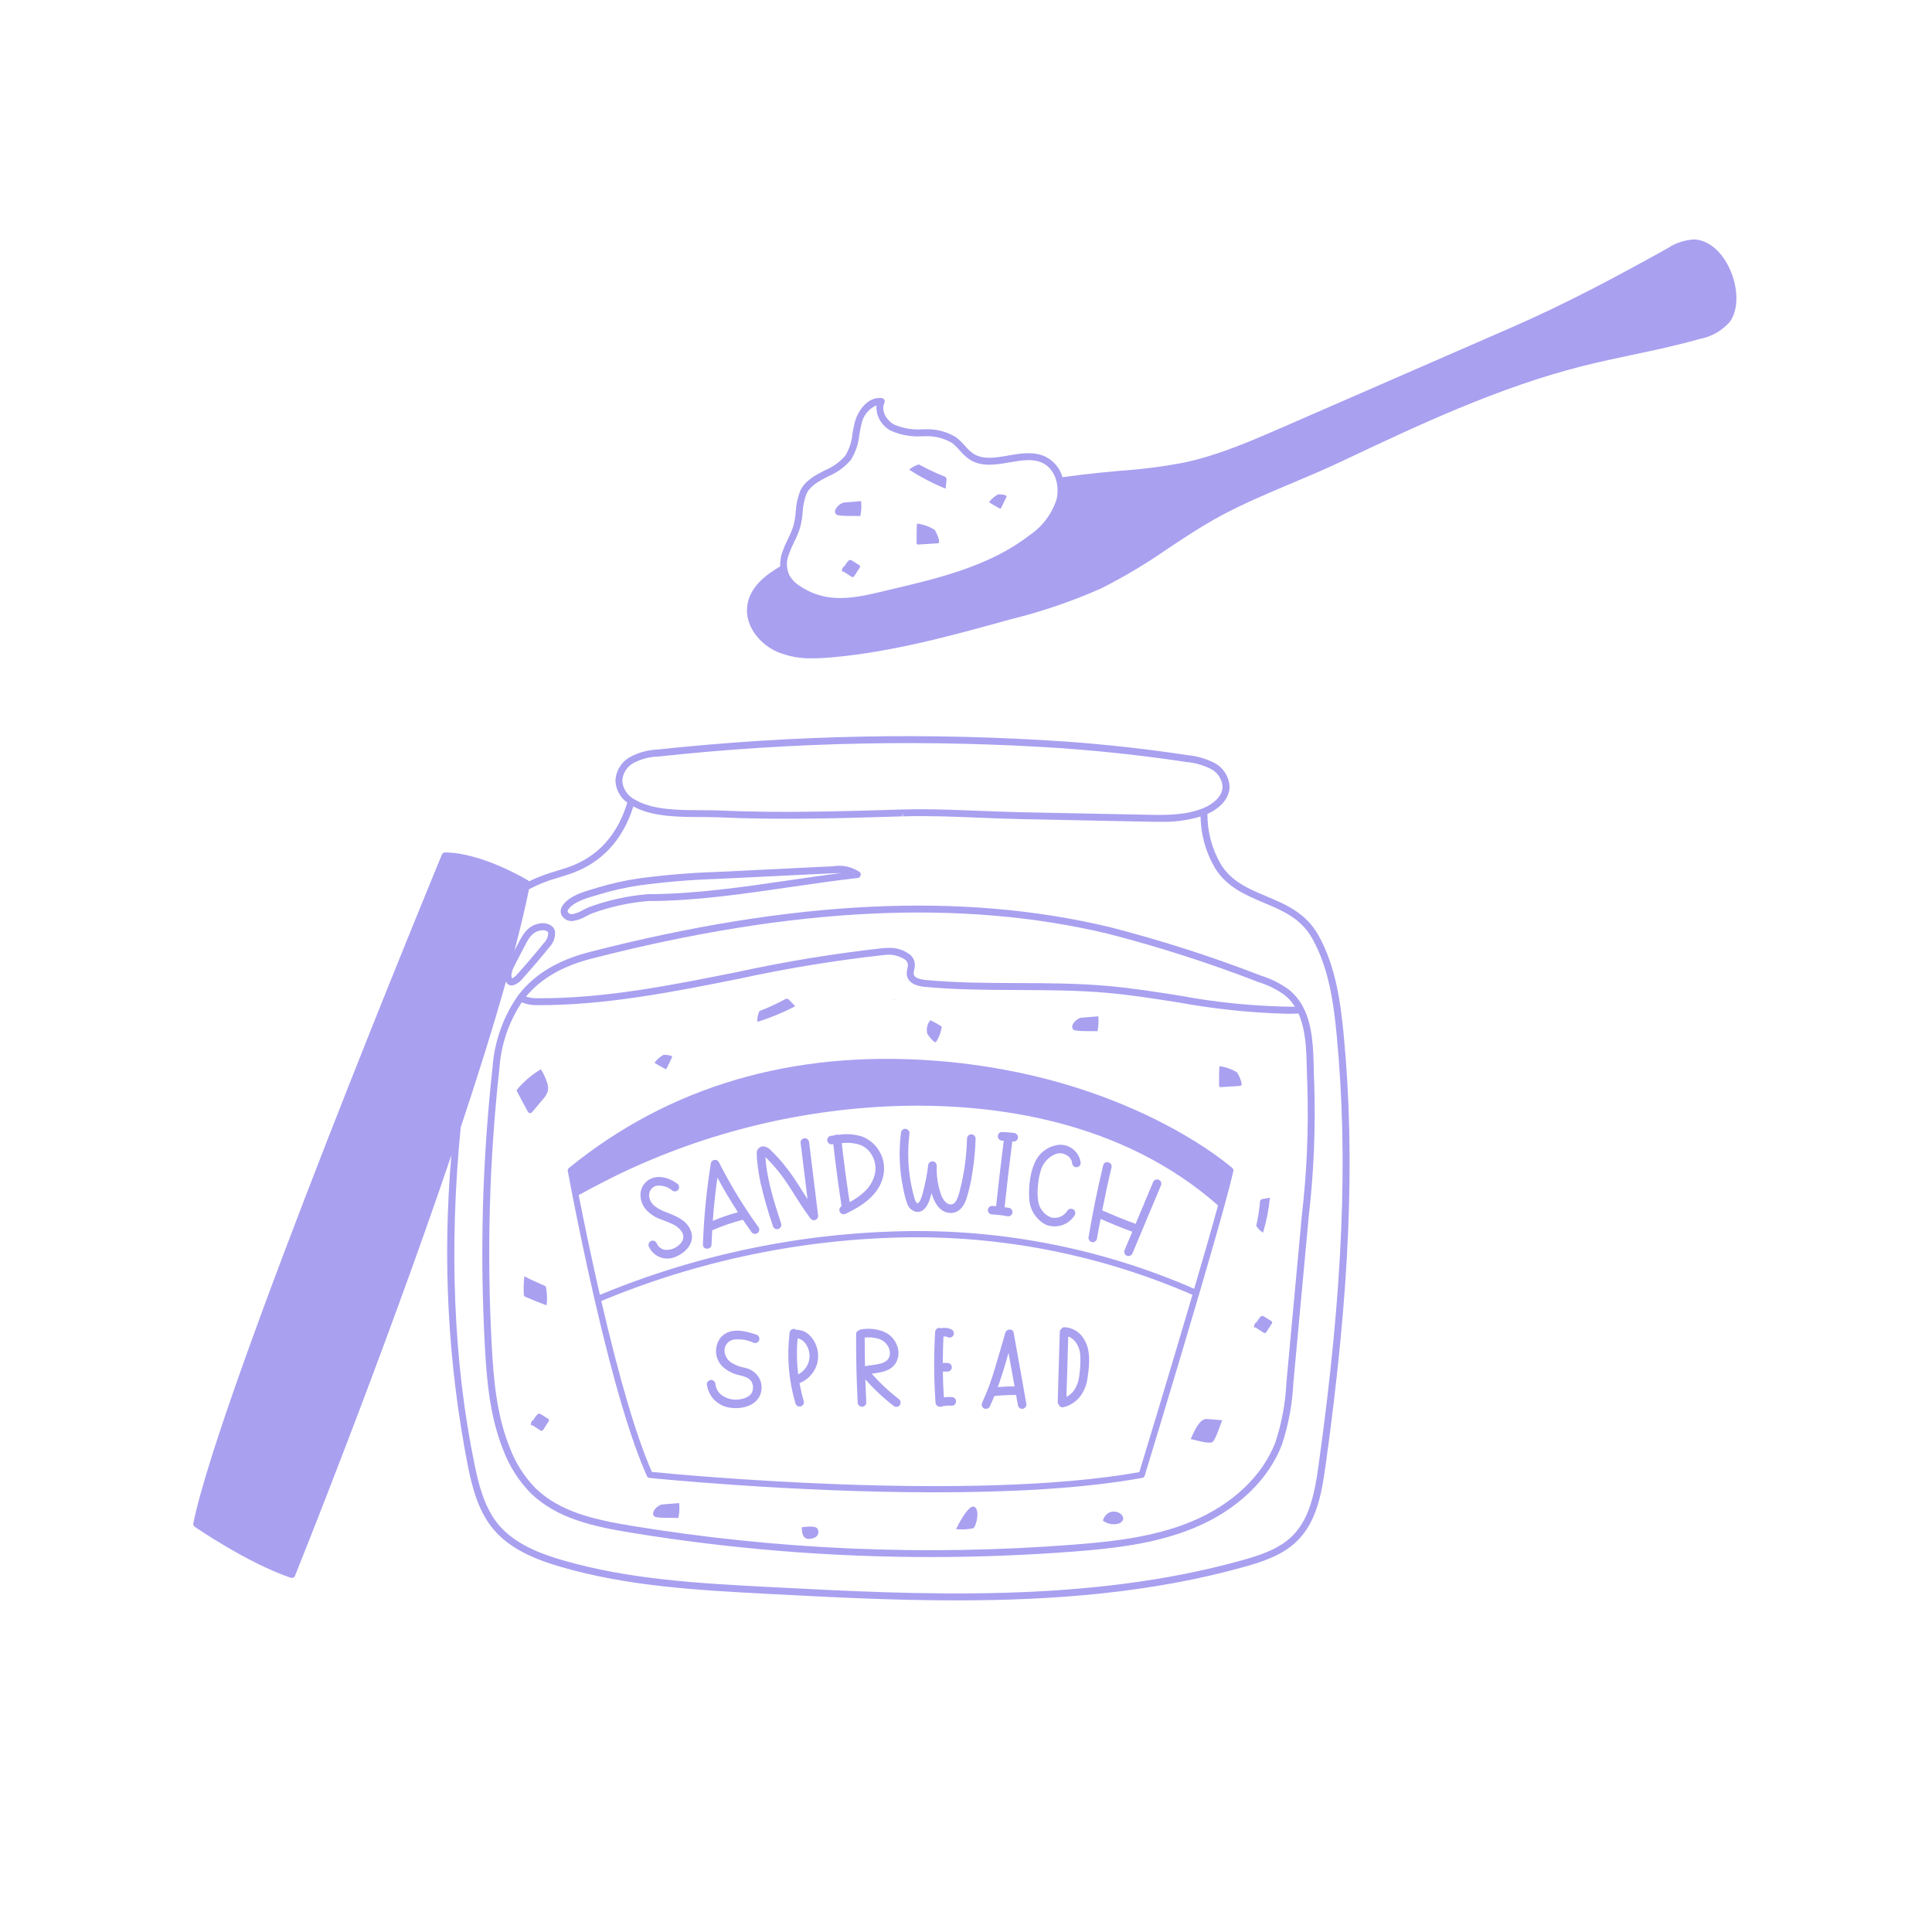 <svg xmlns="http://www.w3.org/2000/svg" xmlns:xlink="http://www.w3.org/1999/xlink" width="400" zoomAndPan="magnify" viewBox="0 0 300 300" height="400" preserveAspectRatio="xMidYMid meet" version="1.0"><defs><clipPath id="25ced8ec22"><path d="M 115 37.086 L 270 37.086 L 270 103 L 115 103 Z M 115 37.086 " clip-rule="nonzero"/></clipPath></defs><path fill="#a9a0f0" d="M 204.727 145.234 C 202.781 141.758 199.656 140.445 196.637 139.172 C 193.855 138.004 191.23 136.898 189.562 134.195 C 188.176 131.777 187.484 129.172 187.484 126.383 C 189.578 125.461 190.863 123.926 190.926 122.258 C 190.906 121.453 190.68 120.711 190.254 120.031 C 189.828 119.348 189.258 118.82 188.543 118.449 C 187.234 117.793 185.855 117.395 184.398 117.258 C 178.184 116.316 171.855 115.609 165.594 115.156 C 144.418 113.711 123.273 114.121 102.168 116.383 C 100.664 116.438 99.242 116.812 97.91 117.508 C 97.215 117.883 96.656 118.402 96.238 119.07 C 95.82 119.742 95.598 120.473 95.566 121.262 C 95.598 121.934 95.773 122.566 96.094 123.156 C 96.418 123.75 96.855 124.238 97.406 124.629 C 95.855 129.742 92.742 133.129 88.113 134.703 C 87.547 134.895 86.973 135.074 86.398 135.25 C 84.934 135.66 83.516 136.191 82.148 136.852 C 82.117 136.82 82.098 136.777 82.059 136.75 C 81.766 136.574 74.84 132.398 69.113 132.367 C 68.871 132.367 68.707 132.477 68.617 132.699 C 68.273 133.527 34.195 216.004 30.02 236.527 C 29.973 236.762 30.043 236.941 30.238 237.078 C 30.32 237.133 38.387 242.695 45.137 244.992 C 45.273 245.039 45.406 245.031 45.535 244.973 C 45.664 244.914 45.758 244.816 45.809 244.684 C 46.008 244.191 59.32 211.145 70.09 179.387 C 68.68 195.652 69.547 211.797 72.684 227.816 C 73.348 231 74.258 234.633 76.605 237.449 C 79.34 240.73 83.621 242.293 87.043 243.293 C 97.543 246.352 108.531 246.93 119.16 247.492 C 128.559 247.988 138.465 248.508 148.539 248.508 C 163.469 248.508 178.758 247.363 193.293 243.277 C 196.031 242.508 199.137 241.508 201.371 239.328 C 204.395 236.379 205.207 232.105 205.828 227.617 C 209.605 200.52 210.473 179.875 208.648 160.688 C 208.168 155.75 207.438 150.082 204.727 145.234 Z M 119.207 246.418 C 108.641 245.859 97.715 245.285 87.336 242.262 C 84.062 241.309 79.973 239.82 77.422 236.762 C 75.234 234.133 74.367 230.652 73.73 227.598 C 70.414 211.723 69.699 193.641 71.543 175.047 C 74.172 167.145 76.602 159.426 78.574 152.406 C 78.59 152.441 78.598 152.477 78.617 152.508 C 78.738 152.738 78.922 152.898 79.168 152.984 C 79.254 153.012 79.34 153.023 79.43 153.023 C 79.523 153.023 79.617 153.008 79.711 152.984 C 80.305 152.789 80.785 152.441 81.16 151.941 C 82.559 150.379 83.941 148.762 85.258 147.137 C 85.934 146.434 86.238 145.598 86.184 144.625 C 86.062 144.113 85.758 143.758 85.273 143.559 C 84.711 143.32 84.141 143.285 83.551 143.449 C 81.84 143.832 81.109 145.25 80.465 146.496 L 79.879 147.625 C 80.781 144.199 81.547 141.004 82.141 138.09 C 83.598 137.312 85.121 136.707 86.719 136.277 C 87.301 136.098 87.887 135.918 88.461 135.723 C 93.359 134.051 96.668 130.527 98.344 125.227 C 101.285 126.828 105.25 126.859 108.766 126.871 C 109.758 126.871 110.719 126.875 111.605 126.914 C 121.105 127.348 130.762 127.051 140.094 126.766 L 140.188 126.227 L 140.203 126.766 C 144.133 126.645 148.211 126.812 152.148 126.973 C 154.328 127.062 156.504 127.152 158.664 127.195 L 178.02 127.586 C 178.664 127.598 179.32 127.609 179.992 127.609 C 182.18 127.68 184.324 127.406 186.422 126.789 C 186.477 129.637 187.219 132.297 188.645 134.762 C 190.496 137.762 193.406 138.984 196.219 140.168 C 199.203 141.422 202.02 142.605 203.785 145.762 C 206.398 150.434 207.105 155.969 207.566 160.789 C 209.383 179.895 208.516 200.461 204.754 227.473 C 204.156 231.77 203.391 235.848 200.609 238.559 C 198.559 240.562 195.602 241.512 192.996 242.242 C 168.82 249.027 142.465 247.641 119.207 246.414 Z M 79.516 151.926 C 79.238 151.355 79.578 150.543 79.953 149.82 L 81.418 147 C 82.031 145.812 82.562 144.785 83.785 144.512 C 83.965 144.469 84.148 144.445 84.332 144.445 C 84.5 144.438 84.66 144.469 84.812 144.539 C 85.059 144.656 85.113 144.785 85.133 144.871 C 85.105 145.496 84.867 146.027 84.422 146.469 C 83.117 148.082 81.75 149.684 80.359 151.23 C 80.133 151.527 79.852 151.754 79.516 151.914 Z M 165.508 116.234 C 171.742 116.688 178.043 117.391 184.227 118.324 C 185.551 118.441 186.805 118.793 187.996 119.387 C 188.535 119.656 188.973 120.047 189.301 120.555 C 189.633 121.062 189.812 121.617 189.84 122.223 C 189.785 123.703 188.332 124.848 186.996 125.426 C 184.195 126.637 180.926 126.57 178.031 126.512 L 158.668 126.125 C 156.516 126.082 154.348 125.992 152.18 125.91 C 149.164 125.785 146.074 125.66 143.02 125.66 C 142.059 125.66 141.105 125.672 140.156 125.699 L 140.051 125.699 C 130.73 125.984 121.098 126.277 111.637 125.852 C 110.734 125.812 109.762 125.809 108.754 125.805 C 105.273 125.793 101.328 125.777 98.617 124.18 C 98.051 123.902 97.59 123.504 97.234 122.984 C 96.879 122.461 96.676 121.887 96.625 121.262 C 96.656 120.66 96.836 120.105 97.16 119.602 C 97.488 119.098 97.922 118.711 98.457 118.438 C 99.652 117.824 100.922 117.5 102.266 117.469 C 123.309 115.203 144.395 114.789 165.512 116.223 Z M 165.508 116.234 " fill-opacity="1" fill-rule="nonzero"/><path fill="#a9a0f0" d="M 199.051 224.34 C 200.082 221.219 200.676 218.02 200.832 214.738 L 203.227 188.812 C 204.004 182.066 204.289 175.301 204.078 168.512 C 204.035 167.73 204.02 166.906 204 166.062 C 203.934 162.934 203.855 159.391 202.445 156.566 C 201.895 155.445 201.137 154.488 200.176 153.695 C 198.844 152.723 197.391 151.988 195.816 151.5 C 188.113 148.516 180.262 145.996 172.258 143.945 C 149.375 138.477 122.988 139.746 91.578 147.82 C 86.664 149.082 83.074 151.227 80.605 154.375 L 80.398 154.645 C 79.25 156.301 78.34 158.078 77.676 159.98 C 77.008 161.879 76.609 163.836 76.473 165.848 C 74.902 180.137 74.504 194.457 75.277 208.812 C 75.566 214.199 76.031 219.906 78.164 225.207 C 79.109 227.695 80.508 229.895 82.363 231.809 C 86.422 235.812 92.23 237.047 97.828 237.969 C 113.297 240.508 128.863 241.781 144.539 241.777 C 151.961 241.777 159.383 241.492 166.797 240.918 C 172.629 240.465 179.359 239.773 185.414 237.258 C 191.988 234.547 196.961 229.832 199.051 224.34 Z M 98 236.914 C 92.57 236.02 86.949 234.832 83.113 231.047 C 81.367 229.238 80.047 227.16 79.16 224.805 C 77.082 219.656 76.633 214.055 76.348 208.754 C 75.578 194.461 75.977 180.195 77.539 165.969 C 77.801 162.227 78.957 158.785 81.012 155.648 C 81.781 155.953 82.582 156.098 83.414 156.086 C 94.023 156.117 104.543 154.023 114.746 151.984 C 122.176 150.363 129.668 149.137 137.227 148.297 C 138.453 148.117 139.582 148.371 140.617 149.059 C 140.879 149.297 141 149.59 140.977 149.945 C 140.961 150.105 140.938 150.262 140.898 150.418 C 140.805 150.75 140.777 151.09 140.82 151.434 C 140.934 152.148 141.508 153.039 143.598 153.238 C 148.398 153.691 153.297 153.711 158.031 153.727 C 162.582 153.746 167.289 153.762 171.887 154.168 C 175.586 154.488 179.34 155.086 182.965 155.656 C 188.559 156.68 194.199 157.27 199.883 157.418 C 200.332 157.418 200.785 157.41 201.238 157.398 C 201.359 157.398 201.492 157.379 201.621 157.367 C 202.781 159.934 202.863 163.188 202.926 166.086 C 202.945 166.949 202.961 167.781 203.004 168.57 C 203.211 175.309 202.926 182.02 202.152 188.715 L 199.758 214.641 C 199.609 217.824 199.039 220.93 198.043 223.957 C 196.059 229.176 191.305 233.664 185 236.273 C 179.094 238.723 172.461 239.406 166.707 239.852 C 143.684 241.637 120.781 240.656 98 236.914 Z M 91.844 148.859 C 123.082 140.832 149.301 139.566 172.012 144.984 C 179.969 147.031 187.781 149.539 195.445 152.508 C 196.906 152.957 198.258 153.629 199.492 154.527 C 200.121 155.039 200.652 155.637 201.078 156.328 C 195.047 156.281 189.062 155.703 183.133 154.59 C 179.488 154.02 175.719 153.426 171.98 153.094 C 167.34 152.684 162.609 152.664 158.035 152.652 C 153.324 152.633 148.457 152.617 143.699 152.168 C 143.188 152.117 141.988 151.934 141.879 151.262 C 141.867 151.051 141.891 150.848 141.949 150.645 C 142 150.43 142.035 150.215 142.051 149.992 C 142.086 149.312 141.855 148.742 141.359 148.277 C 140.316 147.48 139.141 147.117 137.832 147.191 C 137.582 147.191 137.348 147.203 137.125 147.223 C 129.531 148.066 122 149.301 114.531 150.926 C 104.383 152.957 93.902 155.078 83.418 155.008 C 82.824 155.016 82.242 154.934 81.676 154.758 C 83.988 151.957 87.32 150.023 91.844 148.859 Z M 91.844 148.859 " fill-opacity="1" fill-rule="nonzero"/><path fill="#a9a0f0" d="M 177.75 229.152 C 177.793 229.004 182.344 214.098 186.207 200.922 C 187.895 195.168 189.227 190.527 190.152 187.137 C 190.801 184.781 191.258 183.004 191.516 181.852 C 191.559 181.672 191.508 181.516 191.371 181.391 C 191.211 181.246 175.074 166.898 144.953 164.688 C 122.965 163.078 103.914 168.688 88.336 181.371 C 88.188 181.492 88.129 181.645 88.164 181.832 L 88.176 181.891 C 88.227 182.176 88.461 183.441 88.844 185.402 C 89.613 189.34 90.844 195.387 92.332 201.832 C 95.273 214.574 98.012 223.785 100.465 229.207 C 100.539 229.375 100.668 229.473 100.852 229.492 C 101.176 229.523 122.699 231.727 145.199 231.727 C 156.543 231.727 168.137 231.168 177.371 229.484 C 177.566 229.449 177.691 229.34 177.75 229.152 Z M 101.23 228.562 C 98.863 223.223 96.215 214.293 93.371 202.02 C 100.965 198.855 108.789 196.445 116.844 194.781 C 124.902 193.117 133.039 192.23 141.266 192.129 C 148.812 192.059 156.289 192.777 163.684 194.281 C 171.082 195.789 178.242 198.047 185.164 201.059 C 181.621 213.125 177.555 226.492 176.914 228.59 C 150.539 233.301 105.203 228.957 101.23 228.562 Z M 89.859 185.57 C 92.75 183.984 95.52 182.609 95.926 182.414 C 102.867 179.07 110.086 176.492 117.574 174.688 C 125.066 172.887 132.664 171.891 140.367 171.711 C 154.289 171.426 174.055 173.879 189.141 187.18 C 188.25 190.43 187.004 194.773 185.434 200.125 C 178.473 197.086 171.266 194.812 163.82 193.305 C 156.375 191.793 148.852 191.082 141.258 191.164 C 132.996 191.27 124.82 192.156 116.73 193.82 C 108.641 195.484 100.777 197.902 93.148 201.066 C 91.758 195.02 90.609 189.387 89.859 185.57 Z M 89.859 185.57 " fill-opacity="1" fill-rule="nonzero"/><path fill="#a9a0f0" d="M 82.332 172.855 C 82.492 172.824 82.613 172.738 82.699 172.602 L 84.289 170.711 C 84.668 170.328 84.93 169.883 85.082 169.367 C 85.145 168.906 85.094 168.457 84.926 168.023 C 84.695 167.32 84.383 166.656 83.984 166.035 C 82.539 166.902 81.277 167.988 80.203 169.289 C 80.172 169.324 81.742 172.191 81.863 172.438 C 81.961 172.637 82.109 172.871 82.332 172.855 Z M 82.332 172.855 " fill-opacity="1" fill-rule="nonzero"/><path fill="#a9a0f0" d="M 103.414 166.008 C 103.473 165.992 103.508 165.926 103.535 165.871 C 103.809 165.305 104.082 164.734 104.355 164.168 C 104.516 163.832 103.172 163.766 103.031 163.801 C 102.477 164.105 102.012 164.512 101.633 165.02 C 102.164 165.375 102.699 165.652 103.25 165.969 C 103.297 166.004 103.352 166.016 103.414 166.008 Z M 103.414 166.008 " fill-opacity="1" fill-rule="nonzero"/><path fill="#a9a0f0" d="M 189.645 168.805 L 192.605 168.617 C 193.188 168.582 192.25 166.691 192.09 166.531 C 191.25 166.004 190.336 165.68 189.355 165.555 C 189.277 166.555 189.305 167.5 189.297 168.492 C 189.273 168.598 189.297 168.684 189.379 168.754 C 189.457 168.824 189.547 168.84 189.645 168.805 Z M 189.645 168.805 " fill-opacity="1" fill-rule="nonzero"/><path fill="#a9a0f0" d="M 102.5 189.297 C 103.246 189.555 103.973 189.855 104.684 190.199 C 104.977 190.363 105.242 190.559 105.48 190.793 C 105.691 190.992 105.859 191.219 105.988 191.48 C 106.105 191.75 106.137 192.031 106.082 192.32 C 106.027 192.609 105.895 192.859 105.688 193.066 C 105.133 193.699 104.438 194.035 103.598 194.082 C 103.262 194.105 102.945 194.031 102.652 193.855 C 102.363 193.684 102.145 193.441 102.004 193.133 C 101.949 192.961 101.844 192.828 101.688 192.738 C 101.527 192.648 101.359 192.625 101.184 192.668 C 101.008 192.719 100.875 192.824 100.785 192.984 C 100.691 193.145 100.672 193.312 100.719 193.488 C 100.883 193.883 101.117 194.23 101.418 194.527 C 101.723 194.828 102.074 195.055 102.473 195.211 C 102.867 195.367 103.281 195.441 103.707 195.43 C 104.133 195.418 104.543 195.32 104.93 195.145 C 106.449 194.539 107.887 193.027 107.324 191.27 C 106.793 189.609 105.145 188.879 103.645 188.316 C 102.371 187.84 100.727 187.078 100.797 185.5 C 100.812 185.141 100.938 184.828 101.184 184.566 C 101.426 184.301 101.727 184.145 102.082 184.102 C 102.98 184.055 103.77 184.324 104.449 184.91 C 104.609 185 104.777 185.023 104.953 184.977 C 105.133 184.93 105.266 184.828 105.359 184.672 C 105.449 184.512 105.469 184.344 105.426 184.168 C 105.379 183.992 105.277 183.855 105.121 183.762 C 103.738 182.766 101.785 182.254 100.367 183.477 C 99.73 184.066 99.426 184.797 99.457 185.664 C 99.496 186.531 99.812 187.285 100.402 187.926 C 100.996 188.543 101.695 189.004 102.5 189.297 Z M 102.5 189.297 " fill-opacity="1" fill-rule="nonzero"/><path fill="#a9a0f0" d="M 110.484 193.254 C 110.508 192.52 110.551 191.785 110.59 191.047 C 112.137 190.363 113.727 189.816 115.363 189.402 C 115.793 190.031 116.219 190.656 116.664 191.273 C 116.758 191.43 116.895 191.527 117.07 191.574 C 117.246 191.621 117.414 191.602 117.574 191.512 C 117.73 191.418 117.832 191.281 117.879 191.105 C 117.926 190.93 117.906 190.762 117.812 190.602 C 115.477 187.375 113.406 183.984 111.609 180.426 C 111.457 180.18 111.238 180.074 110.949 180.113 C 110.66 180.152 110.477 180.309 110.391 180.586 C 109.711 184.785 109.297 189.008 109.152 193.254 C 109.121 194.113 110.453 194.109 110.484 193.254 Z M 111.398 182.867 C 112.387 184.699 113.449 186.488 114.586 188.23 C 113.258 188.594 111.957 189.039 110.684 189.57 C 110.844 187.328 111.082 185.094 111.398 182.867 Z M 111.398 182.867 " fill-opacity="1" fill-rule="nonzero"/><path fill="#a9a0f0" d="M 118.094 183.656 C 118.617 185.922 119.254 188.156 120.012 190.355 C 120.055 190.539 120.156 190.68 120.32 190.773 C 120.48 190.871 120.652 190.895 120.832 190.844 C 121.016 190.793 121.152 190.688 121.242 190.523 C 121.332 190.359 121.352 190.188 121.297 190.008 C 120.711 188.199 120.121 186.387 119.66 184.539 C 119.43 183.602 119.23 182.66 119.078 181.703 C 119.008 181.262 118.949 180.816 118.91 180.371 C 118.887 180.145 118.871 179.914 118.855 179.688 L 118.855 179.676 C 118.922 179.742 118.992 179.805 119.059 179.871 C 119.336 180.152 119.609 180.438 119.875 180.727 C 120.367 181.266 120.844 181.836 121.281 182.414 C 122.262 183.715 123.109 185.098 123.973 186.473 C 124.547 187.387 125.172 188.266 125.801 189.145 C 125.879 189.27 125.988 189.363 126.129 189.418 C 126.266 189.477 126.41 189.484 126.555 189.449 C 126.699 189.41 126.816 189.328 126.906 189.211 C 127 189.09 127.043 188.953 127.043 188.805 C 126.574 185.008 126.109 181.211 125.645 177.414 C 125.637 177.23 125.57 177.074 125.441 176.949 C 125.312 176.82 125.16 176.75 124.977 176.746 C 124.793 176.746 124.637 176.812 124.508 176.941 C 124.379 177.074 124.312 177.23 124.312 177.414 L 125.395 186.195 C 125.332 186.102 125.266 186.012 125.207 185.918 C 124.281 184.473 123.402 183.004 122.363 181.641 C 121.848 180.965 121.312 180.309 120.738 179.688 C 120.438 179.363 120.133 179.047 119.816 178.738 C 119.504 178.355 119.105 178.109 118.621 178.004 C 118.477 177.992 118.336 178.008 118.199 178.055 C 118.059 178.105 117.938 178.176 117.832 178.277 C 117.723 178.375 117.645 178.492 117.586 178.625 C 117.527 178.758 117.5 178.898 117.504 179.043 C 117.496 179.555 117.531 180.066 117.605 180.574 C 117.715 181.609 117.875 182.637 118.094 183.656 Z M 118.094 183.656 " fill-opacity="1" fill-rule="nonzero"/><path fill="#a9a0f0" d="M 129.293 177.672 L 129.395 177.656 C 129.758 180.879 130.188 184.098 130.684 187.305 L 130.664 187.312 C 130.508 187.406 130.406 187.543 130.359 187.719 C 130.312 187.895 130.336 188.062 130.426 188.223 C 130.523 188.379 130.656 188.48 130.836 188.527 C 131.012 188.57 131.18 188.551 131.34 188.461 C 133.855 187.285 136.547 185.5 137.156 182.586 C 137.293 181.961 137.316 181.332 137.227 180.699 C 137.137 180.066 136.938 179.469 136.633 178.906 C 136.328 178.344 135.934 177.855 135.453 177.434 C 134.969 177.016 134.43 176.691 133.832 176.469 C 132.633 176.105 131.418 176.02 130.18 176.215 C 130.109 176.188 130.039 176.172 129.965 176.168 C 129.84 176.176 129.723 176.215 129.621 176.285 C 129.391 176.316 129.164 176.352 128.941 176.387 C 128.766 176.438 128.633 176.539 128.539 176.699 C 128.449 176.859 128.43 177.027 128.477 177.203 C 128.527 177.379 128.633 177.512 128.793 177.602 C 128.949 177.691 129.113 177.715 129.293 177.672 Z M 132.949 177.602 C 133.996 177.816 134.793 178.383 135.344 179.297 C 135.859 180.16 136.043 181.086 135.898 182.078 C 135.672 183.207 135.145 184.172 134.312 184.969 C 133.602 185.652 132.805 186.219 131.93 186.672 C 131.461 183.621 131.055 180.562 130.707 177.496 C 131.461 177.414 132.207 177.449 132.949 177.602 Z M 132.949 177.602 " fill-opacity="1" fill-rule="nonzero"/><path fill="#a9a0f0" d="M 140.801 186.695 C 140.977 187.367 141.383 187.84 142.027 188.105 C 143.426 188.547 144.156 187.031 144.465 185.953 C 144.535 185.719 144.59 185.484 144.652 185.246 C 144.672 185.316 144.688 185.391 144.711 185.461 C 145.105 186.719 145.828 188.094 147.27 188.316 C 147.977 188.434 148.594 188.246 149.117 187.758 C 149.562 187.305 149.875 186.773 150.051 186.168 C 150.492 184.801 150.809 183.41 151.004 181.988 C 151.285 180.273 151.445 178.543 151.488 176.805 C 151.488 176.621 151.422 176.465 151.293 176.336 C 151.164 176.203 151.008 176.141 150.82 176.141 C 150.637 176.141 150.48 176.203 150.352 176.336 C 150.223 176.465 150.156 176.621 150.156 176.805 C 150.094 179.504 149.73 182.16 149.062 184.777 C 148.957 185.266 148.809 185.738 148.613 186.195 C 148.527 186.383 148.414 186.559 148.277 186.715 C 148.172 186.844 148.039 186.934 147.879 186.984 C 147.695 187.039 147.516 187.035 147.34 186.973 C 147.137 186.906 146.961 186.797 146.809 186.648 C 146.445 186.258 146.195 185.805 146.055 185.289 C 145.594 183.895 145.395 182.465 145.449 181 C 145.449 180.816 145.383 180.66 145.254 180.531 C 145.125 180.398 144.965 180.336 144.785 180.332 C 144.602 180.336 144.445 180.402 144.316 180.531 C 144.188 180.66 144.121 180.816 144.117 181 C 143.965 182.273 143.727 183.535 143.406 184.777 C 143.297 185.316 143.133 185.836 142.922 186.344 C 142.848 186.508 142.746 186.652 142.613 186.773 C 142.594 186.789 142.59 186.793 142.582 186.801 C 142.57 186.809 142.582 186.801 142.559 186.809 C 142.551 186.812 142.543 186.82 142.535 186.824 C 142.5 186.84 142.379 186.836 142.484 186.836 C 142.379 186.836 142.492 186.863 142.379 186.816 C 142.422 186.836 142.418 186.84 142.348 186.789 C 142.414 186.84 142.328 186.762 142.32 186.758 C 142.266 186.699 142.223 186.633 142.188 186.562 C 142.086 186.367 142.012 186.16 141.961 185.941 C 141.785 185.32 141.633 184.691 141.508 184.059 C 141.262 182.832 141.109 181.59 141.055 180.34 C 140.988 178.871 141.047 177.406 141.23 175.949 C 141.227 175.766 141.16 175.609 141.031 175.477 C 140.902 175.348 140.746 175.281 140.562 175.281 C 140.379 175.285 140.227 175.352 140.098 175.48 C 139.969 175.609 139.902 175.766 139.895 175.949 C 139.535 178.875 139.66 181.781 140.273 184.664 C 140.402 185.355 140.578 186.031 140.801 186.695 Z M 140.801 186.695 " fill-opacity="1" fill-rule="nonzero"/><path fill="#a9a0f0" d="M 162.355 190.152 C 162.762 190.32 163.18 190.41 163.617 190.43 C 164.059 190.445 164.484 190.387 164.902 190.25 C 165.316 190.113 165.695 189.91 166.039 189.637 C 166.383 189.363 166.668 189.039 166.895 188.664 C 166.977 188.508 166.992 188.344 166.945 188.172 C 166.895 188.004 166.793 187.875 166.641 187.785 C 166.488 187.695 166.324 187.668 166.152 187.711 C 165.977 187.75 165.844 187.844 165.746 187.992 C 165.48 188.43 165.109 188.742 164.637 188.938 C 164.164 189.129 163.68 189.164 163.188 189.039 C 162.617 188.809 162.152 188.441 161.789 187.945 C 161.43 187.449 161.227 186.891 161.18 186.277 C 161.086 185.52 161.086 184.762 161.18 184.004 C 161.238 183.289 161.367 182.59 161.57 181.902 C 161.723 181.297 162 180.754 162.406 180.281 C 162.812 179.809 163.305 179.449 163.883 179.211 C 164.473 178.992 165.039 179.043 165.586 179.352 C 165.824 179.484 166.023 179.656 166.191 179.871 C 166.352 180.082 166.445 180.316 166.477 180.582 C 166.48 180.762 166.547 180.918 166.676 181.047 C 166.805 181.176 166.961 181.242 167.145 181.246 C 167.328 181.246 167.484 181.18 167.613 181.051 C 167.742 180.922 167.809 180.762 167.809 180.582 C 167.762 180.18 167.645 179.805 167.457 179.449 C 167.27 179.094 167.02 178.785 166.715 178.523 C 166.41 178.262 166.07 178.066 165.691 177.934 C 165.309 177.801 164.922 177.742 164.52 177.758 C 163.672 177.832 162.906 178.121 162.215 178.621 C 161.527 179.121 161.016 179.762 160.68 180.543 C 160.301 181.375 160.059 182.25 159.949 183.16 C 159.797 184.102 159.754 185.051 159.816 186.004 C 159.836 186.875 160.07 187.68 160.523 188.422 C 160.98 189.164 161.59 189.738 162.355 190.152 Z M 162.355 190.152 " fill-opacity="1" fill-rule="nonzero"/><path fill="#a9a0f0" d="M 169.504 192.859 C 169.684 192.906 169.852 192.887 170.012 192.797 C 170.168 192.703 170.273 192.57 170.324 192.395 C 170.496 191.352 170.707 190.312 170.902 189.273 C 172.52 189.992 174.16 190.656 175.82 191.27 L 174.594 194.195 C 174.547 194.371 174.566 194.539 174.656 194.699 C 174.746 194.859 174.883 194.961 175.059 195.012 C 175.234 195.059 175.402 195.035 175.562 194.945 C 175.719 194.855 175.824 194.723 175.879 194.547 L 180.309 183.98 C 180.359 183.801 180.336 183.633 180.246 183.473 C 180.156 183.316 180.023 183.211 179.844 183.16 C 179.668 183.117 179.5 183.141 179.344 183.23 C 179.184 183.32 179.078 183.453 179.027 183.625 L 176.336 190.043 C 174.582 189.406 172.855 188.703 171.152 187.941 C 171.59 185.715 172.062 183.496 172.594 181.289 C 172.797 180.457 171.512 180.105 171.309 180.934 C 170.422 184.609 169.664 188.312 169.043 192.043 C 169 192.219 169.023 192.387 169.113 192.543 C 169.199 192.699 169.332 192.805 169.504 192.859 Z M 169.504 192.859 " fill-opacity="1" fill-rule="nonzero"/><path fill="#a9a0f0" d="M 154.066 188.582 C 154.445 188.598 154.824 188.629 155.203 188.668 C 155.223 188.676 155.242 188.68 155.262 188.684 C 155.273 188.68 155.281 188.68 155.289 188.676 L 155.434 188.691 L 155.5 188.699 L 155.469 188.699 C 155.566 188.707 155.66 188.727 155.754 188.742 C 155.961 188.773 156.168 188.809 156.371 188.848 C 156.547 188.898 156.719 188.875 156.879 188.785 C 157.039 188.695 157.141 188.562 157.191 188.383 C 157.238 188.207 157.219 188.039 157.129 187.879 C 157.035 187.719 156.902 187.613 156.727 187.562 C 156.48 187.516 156.238 187.488 155.992 187.457 C 156.352 184.047 156.75 180.641 157.188 177.238 C 157.258 177.246 157.332 177.246 157.402 177.254 C 157.586 177.254 157.742 177.191 157.871 177.059 C 158.004 176.93 158.07 176.773 158.07 176.59 C 158.07 176.406 158.004 176.246 157.871 176.117 L 157.738 176.012 C 157.633 175.949 157.523 175.918 157.402 175.918 C 156.797 175.84 156.191 175.793 155.582 175.777 C 155.402 175.785 155.25 175.852 155.125 175.98 C 155 176.113 154.941 176.266 154.941 176.445 C 154.941 176.625 155 176.777 155.125 176.906 C 155.25 177.035 155.402 177.105 155.582 177.113 C 155.676 177.113 155.77 177.129 155.863 177.133 C 155.434 180.52 155.035 183.91 154.672 187.305 C 154.469 187.289 154.266 187.262 154.062 187.254 C 153.879 187.254 153.723 187.32 153.594 187.449 C 153.465 187.582 153.398 187.738 153.398 187.922 C 153.402 188.102 153.469 188.258 153.598 188.387 C 153.727 188.512 153.883 188.578 154.066 188.582 Z M 154.066 188.582 " fill-opacity="1" fill-rule="nonzero"/><path fill="#a9a0f0" d="M 115.711 212.402 C 114.902 212.258 114.148 211.965 113.453 211.523 C 113.152 211.305 112.918 211.027 112.75 210.691 C 112.582 210.359 112.5 210.004 112.504 209.633 C 112.523 209.227 112.664 208.871 112.934 208.57 C 113.199 208.266 113.535 208.078 113.934 208.012 C 115.02 207.883 116.055 208.051 117.043 208.512 C 117.223 208.57 117.398 208.555 117.566 208.465 C 117.738 208.375 117.848 208.238 117.895 208.051 C 117.945 207.867 117.922 207.695 117.82 207.531 C 117.723 207.367 117.578 207.266 117.391 207.227 C 115.66 206.629 113.398 206.086 111.965 207.625 C 111.676 207.973 111.465 208.363 111.332 208.797 C 111.199 209.23 111.156 209.672 111.199 210.121 C 111.246 210.57 111.375 210.996 111.59 211.395 C 111.805 211.789 112.09 212.133 112.441 212.414 C 113.141 212.977 113.926 213.352 114.801 213.539 C 115.203 213.621 115.594 213.746 115.969 213.91 C 116.258 214.043 116.488 214.238 116.664 214.5 C 116.707 214.57 116.746 214.641 116.781 214.715 C 116.809 214.758 116.824 214.805 116.832 214.855 C 116.855 214.938 116.883 215.016 116.898 215.098 C 116.906 215.137 116.914 215.176 116.922 215.215 L 116.922 215.273 C 116.926 215.359 116.93 215.441 116.926 215.523 C 116.926 215.547 116.914 215.676 116.918 215.688 C 116.906 215.762 116.891 215.84 116.871 215.914 C 116.855 215.961 116.844 216.004 116.828 216.047 C 116.828 216.059 116.801 216.125 116.797 216.141 C 116.668 216.438 116.469 216.664 116.191 216.828 C 115.859 217.035 115.5 217.172 115.113 217.242 C 114.141 217.457 113.219 217.32 112.352 216.828 C 111.625 216.406 111.207 215.777 111.094 214.945 C 111.086 214.762 111.02 214.609 110.891 214.48 C 110.762 214.352 110.609 214.285 110.426 214.277 C 110.242 214.281 110.086 214.348 109.957 214.477 C 109.828 214.605 109.762 214.762 109.758 214.945 C 109.816 215.422 109.949 215.871 110.16 216.301 C 110.375 216.73 110.652 217.109 110.992 217.441 C 111.336 217.777 111.727 218.043 112.16 218.242 C 112.594 218.441 113.051 218.562 113.527 218.605 C 115.305 218.84 117.594 218.238 118.141 216.305 C 118.367 215.473 118.273 214.676 117.855 213.922 C 117.352 213.117 116.637 212.609 115.711 212.402 Z M 115.711 212.402 " fill-opacity="1" fill-rule="nonzero"/><path fill="#a9a0f0" d="M 123.66 206.492 C 123.441 206.324 123.211 206.305 122.965 206.426 C 122.719 206.551 122.598 206.75 122.602 207.023 C 122.164 210.727 122.473 214.371 123.527 217.949 C 123.586 218.117 123.691 218.242 123.848 218.328 C 124.004 218.41 124.168 218.43 124.34 218.383 C 124.512 218.336 124.645 218.234 124.734 218.082 C 124.828 217.93 124.852 217.766 124.812 217.594 C 124.543 216.668 124.32 215.727 124.152 214.773 C 124.793 214.52 125.348 214.137 125.82 213.633 C 126.289 213.129 126.633 212.547 126.844 211.891 C 127.078 211.109 127.102 210.32 126.918 209.523 C 126.73 208.73 126.359 208.035 125.801 207.438 C 125.223 206.816 124.508 206.5 123.66 206.492 Z M 123.945 213.406 C 123.719 211.547 123.688 209.684 123.852 207.82 C 124.391 207.934 124.809 208.219 125.109 208.68 C 125.539 209.293 125.734 209.977 125.703 210.723 C 125.672 211.297 125.496 211.82 125.184 212.301 C 124.871 212.777 124.457 213.148 123.945 213.406 Z M 123.945 213.406 " fill-opacity="1" fill-rule="nonzero"/><path fill="#a9a0f0" d="M 135.363 213.309 C 136.801 213.105 138.375 212.941 139.16 211.539 C 139.379 211.117 139.496 210.672 139.516 210.195 C 139.531 209.719 139.441 209.266 139.254 208.828 C 138.84 207.836 138.133 207.141 137.129 206.742 C 135.977 206.316 134.793 206.219 133.586 206.457 C 133.484 206.477 133.395 206.523 133.32 206.598 C 133.059 206.703 132.934 206.898 132.941 207.18 C 132.918 210.711 133 214.242 133.184 217.773 C 133.188 217.953 133.254 218.109 133.383 218.238 C 133.512 218.367 133.668 218.434 133.852 218.438 C 134.035 218.438 134.191 218.371 134.32 218.242 C 134.449 218.113 134.516 217.957 134.516 217.773 C 134.453 216.578 134.41 215.387 134.371 214.191 C 135.727 215.73 137.219 217.121 138.848 218.367 C 139.008 218.457 139.176 218.48 139.355 218.434 C 139.531 218.387 139.668 218.285 139.762 218.129 C 139.848 217.969 139.871 217.801 139.824 217.625 C 139.777 217.449 139.676 217.312 139.523 217.215 C 138.008 216.051 136.621 214.746 135.363 213.309 Z M 134.312 212.133 C 134.281 210.656 134.27 209.18 134.273 207.699 C 134.973 207.617 135.656 207.672 136.332 207.863 C 137.051 208.059 137.586 208.48 137.938 209.137 C 138.004 209.266 138.059 209.398 138.094 209.539 C 138.121 209.621 138.141 209.707 138.156 209.793 C 138.176 209.852 138.184 209.918 138.18 209.98 C 138.18 210.066 138.188 210.152 138.18 210.234 C 138.18 210.281 138.18 210.324 138.172 210.367 L 138.172 210.383 C 138.145 210.527 138.105 210.668 138.043 210.805 C 137.906 211.082 137.699 211.297 137.43 211.449 C 137.145 211.613 136.844 211.723 136.523 211.785 C 135.777 211.961 135.062 211.996 134.312 212.133 Z M 134.312 212.133 " fill-opacity="1" fill-rule="nonzero"/><path fill="#a9a0f0" d="M 147.793 216.938 C 147.379 216.906 146.969 216.922 146.559 216.98 C 146.473 215.648 146.422 214.312 146.406 212.973 L 147.129 212.973 C 147.312 212.973 147.473 212.906 147.602 212.777 C 147.73 212.648 147.797 212.492 147.797 212.309 C 147.797 212.125 147.73 211.969 147.602 211.836 C 147.473 211.711 147.312 211.645 147.129 211.641 L 146.398 211.641 C 146.398 210.27 146.434 208.898 146.504 207.527 L 146.523 207.527 C 146.621 207.52 146.723 207.52 146.82 207.527 C 146.918 207.547 147.016 207.574 147.113 207.609 C 147.273 207.699 147.445 207.723 147.625 207.676 C 147.801 207.629 147.938 207.523 148.027 207.363 C 148.117 207.203 148.141 207.035 148.09 206.855 C 148.043 206.684 147.941 206.551 147.785 206.461 C 147.445 206.285 147.086 206.195 146.707 206.188 C 146.523 206.184 146.34 206.203 146.16 206.242 L 146.133 206.246 C 146.051 206.207 145.965 206.188 145.871 206.188 C 145.688 206.191 145.531 206.258 145.402 206.387 C 145.273 206.516 145.207 206.672 145.207 206.855 C 144.988 210.496 145.008 214.133 145.27 217.773 C 145.273 217.934 145.328 218.074 145.434 218.195 C 145.535 218.316 145.664 218.395 145.82 218.426 C 145.93 218.453 146.039 218.453 146.145 218.426 C 146.355 218.367 146.566 218.324 146.781 218.293 C 147.113 218.254 147.449 218.246 147.785 218.273 C 148.082 218.273 148.285 218.137 148.398 217.863 C 148.512 217.59 148.465 217.348 148.258 217.137 C 148.125 217.016 147.973 216.949 147.793 216.938 Z M 147.793 216.938 " fill-opacity="1" fill-rule="nonzero"/><path fill="#a9a0f0" d="M 157.398 206.926 C 157.277 206.25 156.285 206.336 156.113 206.926 C 155.574 208.785 155.047 210.652 154.48 212.504 C 153.961 214.309 153.309 216.062 152.523 217.766 C 152.434 217.926 152.414 218.094 152.461 218.27 C 152.508 218.445 152.605 218.582 152.762 218.68 C 152.922 218.77 153.09 218.793 153.266 218.746 C 153.445 218.699 153.578 218.598 153.672 218.441 C 153.934 217.895 154.176 217.34 154.402 216.777 C 155.523 216.656 156.648 216.598 157.777 216.609 C 157.875 217.164 157.973 217.719 158.074 218.273 C 158.125 218.449 158.227 218.582 158.387 218.672 C 158.547 218.762 158.715 218.785 158.895 218.738 C 159.066 218.688 159.199 218.582 159.289 218.422 C 159.379 218.262 159.402 218.094 159.359 217.918 C 158.703 214.254 158.051 210.59 157.398 206.926 Z M 154.938 215.391 C 155.574 213.645 156.098 211.852 156.605 210.059 L 157.539 215.273 C 156.668 215.273 155.805 215.312 154.938 215.391 Z M 154.938 215.391 " fill-opacity="1" fill-rule="nonzero"/><path fill="#a9a0f0" d="M 165.332 206.09 C 165.109 206.074 164.938 206.16 164.812 206.34 C 164.645 206.465 164.562 206.633 164.562 206.84 C 164.457 210.441 164.348 214.047 164.242 217.648 C 164.23 217.828 164.285 217.98 164.41 218.105 C 164.465 218.266 164.566 218.383 164.715 218.461 C 164.863 218.535 165.02 218.551 165.18 218.5 C 166.172 218.238 166.996 217.715 167.656 216.926 C 168.332 216.055 168.738 215.07 168.871 213.973 C 169.184 211.926 169.449 209.418 168.133 207.66 C 167.812 207.195 167.406 206.824 166.914 206.551 C 166.422 206.273 165.895 206.121 165.332 206.09 Z M 167.609 213.41 C 167.543 214.273 167.281 215.074 166.832 215.812 C 166.512 216.281 166.102 216.648 165.598 216.914 C 165.688 213.785 165.781 210.656 165.875 207.527 C 166 207.57 166.121 207.625 166.234 207.691 C 166.535 207.867 166.793 208.098 167.004 208.375 C 167.473 209.023 167.719 209.746 167.75 210.543 C 167.797 211.504 167.75 212.457 167.609 213.41 Z M 167.609 213.41 " fill-opacity="1" fill-rule="nonzero"/><path fill="#a9a0f0" d="M 138.957 155.203 L 138.742 155.172 C 138.801 155.195 138.855 155.227 138.914 155.254 C 138.926 155.246 138.941 155.223 138.957 155.203 Z M 138.957 155.203 " fill-opacity="1" fill-rule="nonzero"/><path fill="#a9a0f0" d="M 145.352 161.781 C 145.832 161.055 146.125 160.262 146.238 159.398 C 145.688 159.055 145.121 158.738 144.535 158.449 C 144.52 158.441 144.5 158.434 144.477 158.434 C 144.461 158.438 144.445 158.445 144.434 158.457 C 144.422 158.469 144.41 158.484 144.402 158.5 C 144.176 158.793 144.027 159.117 143.957 159.48 C 143.887 159.844 143.902 160.203 144.004 160.555 C 144.07 160.711 145.137 162.113 145.352 161.781 Z M 145.352 161.781 " fill-opacity="1" fill-rule="nonzero"/><path fill="#a9a0f0" d="M 122.578 155.312 C 122.48 155.18 122.352 155.109 122.191 155.094 C 122.031 155.078 121.891 155.125 121.773 155.234 C 120.527 155.902 119.246 156.492 117.93 156.996 C 117.684 157.527 117.57 158.086 117.586 158.672 C 119.625 158.047 121.59 157.238 123.48 156.246 Z M 122.578 155.312 " fill-opacity="1" fill-rule="nonzero"/><path fill="#a9a0f0" d="M 84.773 199.801 C 84.738 199.629 81.82 198.543 81.434 198.137 C 81.32 199.039 81.289 199.941 81.336 200.848 C 81.305 200.977 81.324 201.094 81.395 201.207 C 81.465 201.316 81.562 201.387 81.691 201.418 C 82.738 201.871 83.801 202.293 84.871 202.691 C 84.988 201.723 84.953 200.758 84.773 199.801 Z M 84.773 199.801 " fill-opacity="1" fill-rule="nonzero"/><path fill="#a9a0f0" d="M 85.051 220.266 L 84.066 219.652 C 83.938 219.551 83.793 219.504 83.629 219.523 C 83.52 219.559 83.434 219.625 83.367 219.715 C 83.168 219.941 82.996 220.188 82.852 220.453 C 82.637 220.574 82.504 220.754 82.453 220.992 C 82.418 221.27 82.426 221.469 82.629 221.277 L 83.863 222.082 C 83.941 222.148 84.035 222.184 84.137 222.18 C 84.246 222.16 84.32 222.059 84.383 221.965 C 84.645 221.555 84.906 221.145 85.172 220.738 C 85.23 220.664 85.258 220.582 85.254 220.492 C 85.238 220.387 85.141 220.32 85.051 220.266 Z M 85.051 220.266 " fill-opacity="1" fill-rule="nonzero"/><path fill="#a9a0f0" d="M 170.414 160.133 C 170.578 159.367 170.621 158.594 170.539 157.812 L 167.918 158.027 C 167.254 158.082 166.031 159.219 166.672 159.879 C 166.996 160.215 169.891 160.07 170.414 160.133 Z M 170.414 160.133 " fill-opacity="1" fill-rule="nonzero"/><path fill="#a9a0f0" d="M 196.121 191.406 C 196.652 189.629 197.008 187.82 197.199 185.977 L 196.09 186.18 C 195.949 186.184 195.832 186.238 195.746 186.348 C 195.656 186.457 195.621 186.578 195.645 186.719 C 195.531 187.938 195.34 189.148 195.07 190.344 C 195.34 190.781 195.691 191.133 196.121 191.406 Z M 196.121 191.406 " fill-opacity="1" fill-rule="nonzero"/><path fill="#a9a0f0" d="M 194.922 206.102 L 196.156 206.906 C 196.238 206.973 196.328 207.004 196.434 207 C 196.539 206.984 196.613 206.883 196.676 206.785 C 196.938 206.379 197.199 205.969 197.465 205.559 C 197.523 205.488 197.551 205.406 197.551 205.312 C 197.531 205.211 197.438 205.145 197.348 205.09 L 196.359 204.477 C 196.23 204.375 196.086 204.332 195.922 204.348 C 195.816 204.387 195.727 204.449 195.66 204.539 C 195.461 204.77 195.289 205.016 195.145 205.281 C 194.93 205.402 194.797 205.578 194.746 205.82 C 194.711 206.094 194.719 206.293 194.922 206.102 Z M 194.922 206.102 " fill-opacity="1" fill-rule="nonzero"/><path fill="#a9a0f0" d="M 102.836 233.613 C 102.172 233.668 100.949 234.805 101.59 235.461 C 101.914 235.793 104.809 235.652 105.332 235.711 C 105.5 234.945 105.543 234.172 105.457 233.395 Z M 102.836 233.613 " fill-opacity="1" fill-rule="nonzero"/><path fill="#a9a0f0" d="M 124.504 237.137 C 124.488 238.367 124.828 239.371 126.402 238.797 C 126.543 238.754 126.664 238.684 126.77 238.586 C 126.879 238.484 126.957 238.367 127.012 238.234 C 127.066 238.098 127.09 237.957 127.078 237.812 C 127.07 237.668 127.031 237.531 126.961 237.406 C 126.559 236.809 125.098 237.129 124.504 237.137 Z M 124.504 237.137 " fill-opacity="1" fill-rule="nonzero"/><path fill="#a9a0f0" d="M 151.133 233.941 C 150.301 233.848 148.746 236.801 148.457 237.441 C 149.344 237.531 150.219 237.492 151.094 237.32 C 151.578 237.227 152.316 234.07 151.133 233.941 Z M 151.133 233.941 " fill-opacity="1" fill-rule="nonzero"/><path fill="#a9a0f0" d="M 171.309 235.938 C 171.277 236 171.266 236.062 171.285 236.133 C 171.293 236.16 171.309 236.18 171.332 236.199 C 171.375 236.23 171.418 236.254 171.465 236.273 C 172.199 236.699 172.973 236.793 173.789 236.559 C 175.801 235.523 172.387 233.344 171.309 235.938 Z M 171.309 235.938 " fill-opacity="1" fill-rule="nonzero"/><path fill="#a9a0f0" d="M 186.965 220.406 C 185.98 220.793 185.242 222.715 184.891 223.457 C 185.602 223.578 187.531 224.227 188.207 223.953 C 188.797 223.711 189.684 220.52 189.812 220.531 L 187.383 220.34 C 187.238 220.328 187.098 220.352 186.965 220.406 Z M 186.965 220.406 " fill-opacity="1" fill-rule="nonzero"/><path fill="#a9a0f0" d="M 88.781 143.027 L 88.84 143.027 C 89.641 142.922 90.387 142.66 91.078 142.234 C 91.359 142.094 91.629 141.953 91.875 141.852 C 94.707 140.812 97.625 140.168 100.633 139.914 C 107.875 139.914 115.43 138.812 122.742 137.742 C 126.184 137.238 129.754 136.719 133.18 136.336 C 133.418 136.309 133.57 136.184 133.637 135.953 C 133.703 135.727 133.645 135.535 133.461 135.383 C 132.188 134.562 130.801 134.273 129.305 134.516 L 111.238 135.398 C 107.176 135.527 103.129 135.867 99.098 136.414 C 96.988 136.73 94.91 137.191 92.867 137.809 L 92.199 138.008 C 90.586 138.48 88.566 139.07 87.5 140.422 C 87.27 140.688 87.129 140.996 87.07 141.344 C 87.023 141.766 87.148 142.133 87.445 142.441 C 87.809 142.828 88.254 143.023 88.781 143.027 Z M 88.344 141.09 C 89.195 140.016 91.027 139.477 92.504 139.047 L 93.184 138.844 C 95.176 138.242 97.203 137.793 99.262 137.488 C 103.254 136.941 107.262 136.609 111.289 136.48 L 129.355 135.602 C 129.664 135.582 129.969 135.574 130.266 135.574 C 130.359 135.574 130.449 135.574 130.539 135.574 C 127.891 135.91 125.203 136.301 122.586 136.684 C 115.316 137.746 107.797 138.844 100.566 138.848 C 97.441 139.109 94.41 139.781 91.465 140.859 C 91.195 140.965 90.898 141.121 90.586 141.281 C 90.035 141.621 89.441 141.844 88.805 141.957 C 88.578 141.961 88.391 141.883 88.238 141.719 C 88.164 141.652 88.133 141.57 88.137 141.473 C 88.176 141.328 88.242 141.199 88.344 141.086 Z M 88.344 141.09 " fill-opacity="1" fill-rule="nonzero"/><g clip-path="url(#25ced8ec22)"><path fill="#a9a0f0" d="M 263.879 52.645 C 265.742 52.293 267.312 51.41 268.586 50.004 C 270.008 48.102 269.973 44.629 268.5 41.559 C 267.223 38.895 265.191 37.254 263.066 37.184 C 261.555 37.266 260.172 37.727 258.914 38.566 C 251.473 42.707 243.41 47.051 234.848 50.785 L 199.32 66.281 C 194.359 68.445 189.23 70.684 183.863 71.828 C 180.609 72.449 177.328 72.871 174.023 73.098 C 172.926 73.195 171.828 73.293 170.734 73.406 C 168.797 73.602 166.883 73.836 164.988 74.102 C 164.797 73.43 164.48 72.824 164.043 72.285 C 163.605 71.742 163.078 71.309 162.465 70.98 C 160.625 70.031 158.547 70.391 156.539 70.738 C 154.527 71.086 152.602 71.418 151.102 70.418 C 150.617 70.062 150.184 69.652 149.801 69.191 C 149.395 68.715 148.945 68.285 148.453 67.898 C 146.91 66.965 145.238 66.555 143.438 66.668 L 143.18 66.668 C 141.688 66.758 140.25 66.516 138.871 65.941 C 137.676 65.312 136.746 63.773 137.324 62.57 C 137.359 62.492 137.379 62.41 137.375 62.324 C 137.371 62.234 137.352 62.152 137.309 62.078 C 137.266 62 137.207 61.938 137.133 61.891 C 137.059 61.844 136.98 61.812 136.891 61.805 C 134.855 61.59 133.219 63.605 132.695 65.707 C 132.562 66.234 132.469 66.785 132.371 67.324 C 132.266 68.559 131.891 69.703 131.254 70.766 C 130.375 71.77 129.324 72.52 128.094 73.027 C 126.551 73.82 124.957 74.641 124.227 76.297 C 123.844 77.301 123.625 78.336 123.566 79.41 C 123.512 80.164 123.391 80.906 123.203 81.641 C 122.965 82.363 122.676 83.066 122.328 83.742 C 122 84.387 121.715 85.051 121.473 85.734 C 121.227 86.453 121.121 87.191 121.148 87.949 C 118.734 89.348 116.395 91.262 116.031 94.078 C 115.621 97.254 118.062 100.078 120.688 101.223 C 122.461 101.945 124.309 102.277 126.227 102.223 C 127.246 102.223 128.27 102.156 129.277 102.066 C 138.691 101.219 147.914 98.664 156.828 96.195 C 161.691 94.996 166.414 93.387 170.992 91.367 C 174.59 89.547 178.043 87.488 181.348 85.184 C 184.008 83.422 186.758 81.598 189.605 80.07 C 193.133 78.176 196.918 76.582 200.578 75.043 C 203.082 73.988 205.672 72.895 208.168 71.715 C 220.211 66.023 232.664 60.133 245.801 56.828 C 248.344 56.18 250.957 55.633 253.484 55.098 C 256.906 54.375 260.449 53.625 263.879 52.645 Z M 122.492 86.078 C 122.719 85.438 122.988 84.812 123.293 84.207 C 123.664 83.48 123.977 82.727 124.23 81.949 C 124.441 81.152 124.578 80.34 124.637 79.52 C 124.688 78.559 124.879 77.629 125.211 76.73 C 125.793 75.422 127.148 74.723 128.586 73.98 C 129.973 73.402 131.152 72.543 132.129 71.398 C 132.867 70.203 133.305 68.91 133.438 67.512 C 133.523 66.992 133.613 66.477 133.738 65.973 C 133.852 65.301 134.117 64.695 134.535 64.156 C 134.953 63.617 135.477 63.211 136.098 62.934 C 136.07 63.34 136.105 63.742 136.195 64.137 C 136.289 64.531 136.434 64.906 136.637 65.258 C 136.836 65.609 137.086 65.926 137.383 66.207 C 137.676 66.484 138.004 66.715 138.367 66.898 C 139.898 67.562 141.492 67.844 143.16 67.746 L 143.418 67.746 C 144.988 67.645 146.457 67.984 147.82 68.773 C 148.254 69.117 148.648 69.496 149.004 69.918 C 149.449 70.445 149.949 70.914 150.512 71.316 C 152.367 72.551 154.582 72.172 156.727 71.801 C 158.648 71.469 160.465 71.152 161.977 71.934 C 163.988 72.969 164.59 75.684 164.016 77.711 C 163.207 80 161.797 81.82 159.781 83.172 C 153.625 87.922 145.629 89.805 138.578 91.469 L 137.512 91.723 C 132.926 92.828 128.59 93.871 124.34 91.078 C 123.617 90.66 123.039 90.094 122.602 89.379 C 122.098 88.293 122.059 87.195 122.492 86.078 Z M 122.492 86.078 " fill-opacity="1" fill-rule="nonzero"/></g><path fill="#a9a0f0" d="M 154.977 76.77 C 154.422 77.07 153.953 77.477 153.578 77.984 C 154.109 78.34 154.645 78.617 155.191 78.934 C 155.238 78.969 155.293 78.98 155.352 78.973 C 155.41 78.957 155.445 78.895 155.473 78.836 L 156.293 77.133 C 156.457 76.797 155.117 76.73 154.977 76.77 Z M 154.977 76.77 " fill-opacity="1" fill-rule="nonzero"/><path fill="#a9a0f0" d="M 142.391 81.301 C 142.312 82.301 142.34 83.246 142.332 84.238 C 142.309 84.344 142.332 84.43 142.414 84.5 C 142.492 84.57 142.582 84.586 142.68 84.551 L 145.641 84.363 C 146.223 84.328 145.285 82.434 145.125 82.273 C 144.285 81.75 143.375 81.426 142.391 81.301 Z M 142.391 81.301 " fill-opacity="1" fill-rule="nonzero"/><path fill="#a9a0f0" d="M 146.969 74.59 C 146.988 74.48 146.98 74.371 146.949 74.266 C 146.852 74.09 146.703 73.977 146.512 73.926 C 145.195 73.402 143.922 72.801 142.688 72.117 C 142.121 72.27 141.621 72.543 141.18 72.93 C 142.973 74.09 144.855 75.074 146.828 75.883 C 146.879 75.453 146.922 75.02 146.969 74.59 Z M 146.969 74.59 " fill-opacity="1" fill-rule="nonzero"/><path fill="#a9a0f0" d="M 133.586 80.137 C 133.754 79.367 133.793 78.598 133.711 77.816 L 131.09 78.031 C 130.426 78.086 129.203 79.223 129.844 79.879 C 130.168 80.219 133.062 80.074 133.586 80.137 Z M 133.586 80.137 " fill-opacity="1" fill-rule="nonzero"/><path fill="#a9a0f0" d="M 133.355 87.707 L 132.367 87.094 C 132.238 86.992 132.094 86.945 131.93 86.965 C 131.824 87 131.738 87.066 131.668 87.156 C 131.469 87.383 131.297 87.633 131.152 87.895 C 130.938 88.016 130.805 88.195 130.754 88.434 C 130.719 88.711 130.727 88.91 130.93 88.719 L 132.164 89.523 C 132.246 89.59 132.336 89.625 132.438 89.621 C 132.547 89.602 132.621 89.5 132.684 89.406 L 133.473 88.18 C 133.531 88.105 133.559 88.023 133.559 87.934 C 133.543 87.828 133.441 87.766 133.355 87.707 Z M 133.355 87.707 " fill-opacity="1" fill-rule="nonzero"/></svg>